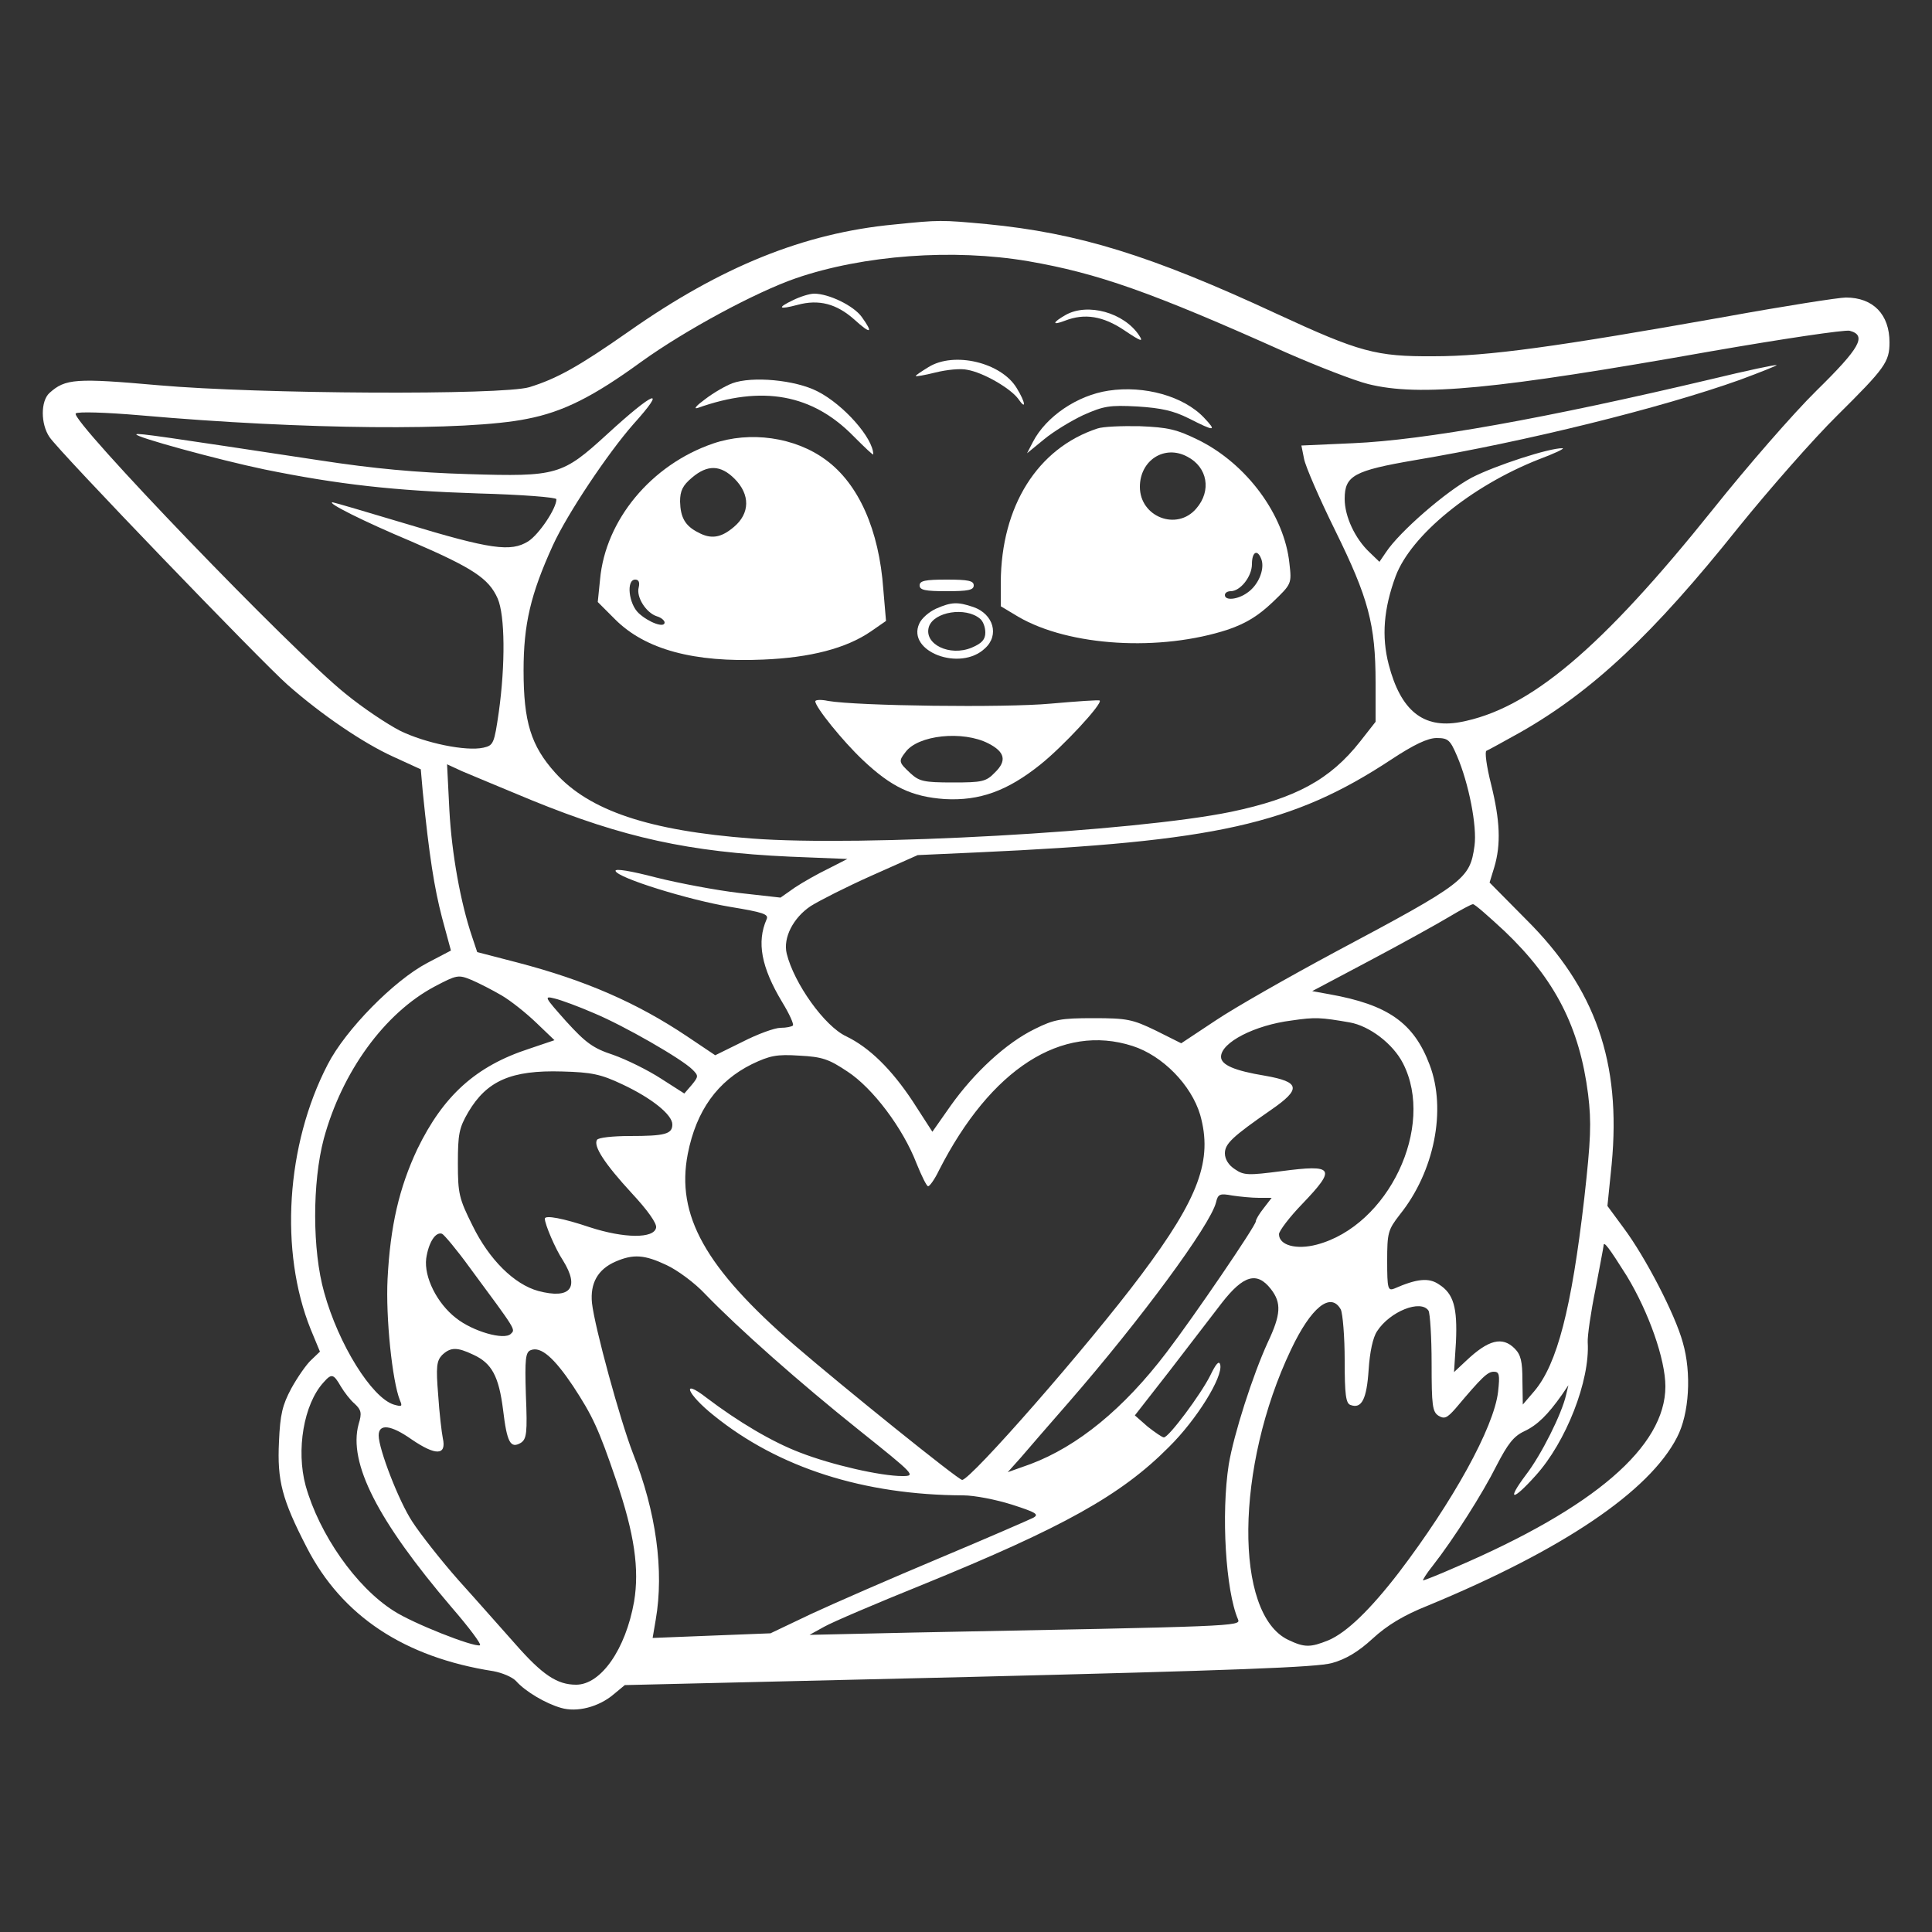 <?xml version="1.0" standalone="no"?>
<svg version="1.0" xmlns="http://www.w3.org/2000/svg"
 width="500pt" height="500pt" viewBox="0 0 500 500"
 preserveAspectRatio="xMidYMid meet">

<rect x="0" y="0" width="500" height="500" fill="#333333" stroke="none"/>

<g transform="translate(0,500) scale(0.1,-0.1)"
fill="#FFFFFF" stroke="none">
<path d="M2314 4419 c-233 -22 -448 -109 -687 -277 -130 -91 -186 -122 -257
-144 -71 -21 -699 -18 -960 5 -214 19 -241 17 -282 -20 -23 -21 -23 -80 0
-114 24 -37 551 -584 616 -641 87 -77 196 -151 273 -186 l72 -33 5 -57 c17
-169 30 -250 50 -327 l23 -85 -61 -32 c-86 -45 -212 -173 -258 -263 -108 -208
-125 -484 -44 -685 l24 -58 -23 -22 c-12 -11 -35 -44 -51 -73 -23 -43 -29 -67
-32 -138 -5 -101 8 -150 72 -274 91 -177 252 -284 483 -320 22 -4 49 -15 59
-26 24 -27 77 -58 116 -69 41 -12 97 2 136 35 l29 24 889 21 c686 17 901 25
941 36 36 10 68 29 105 63 38 35 81 61 144 86 348 144 572 295 644 435 32 61
38 167 15 246 -20 73 -97 221 -153 296 l-42 57 11 108 c25 264 -42 455 -221
633 l-95 96 12 39 c18 60 15 122 -8 215 -12 47 -17 86 -12 87 5 2 45 24 88 48
186 106 343 253 564 530 80 99 195 230 256 290 123 122 135 138 135 189 0 72
-42 116 -113 116 -18 0 -159 -22 -313 -50 -439 -78 -613 -102 -754 -102 -149
-1 -192 11 -404 109 -329 153 -516 210 -752 233 -119 11 -122 11 -240 -1z
m347 -95 c179 -31 317 -79 669 -237 80 -35 175 -72 211 -81 133 -33 329 -14
888 85 184 32 345 56 358 53 45 -12 27 -44 -86 -155 -60 -59 -180 -197 -267
-306 -290 -362 -476 -519 -656 -552 -95 -17 -153 30 -184 149 -19 73 -13 145
18 229 40 106 195 233 370 302 40 15 68 28 62 29 -34 1 -175 -45 -235 -76 -66
-35 -187 -140 -222 -193 l-17 -25 -26 25 c-37 35 -64 92 -64 138 0 60 24 73
181 100 286 48 638 135 842 208 54 20 96 37 95 38 -2 2 -77 -14 -168 -36 -431
-102 -744 -158 -928 -166 l-134 -6 7 -35 c4 -20 40 -103 81 -186 85 -173 104
-241 104 -393 l0 -101 -40 -51 c-78 -99 -167 -147 -334 -182 -247 -51 -958
-91 -1241 -69 -265 20 -420 72 -508 170 -63 70 -82 132 -82 265 0 119 18 197
76 324 37 81 142 238 208 313 90 100 54 86 -68 -26 -116 -106 -129 -110 -359
-103 -134 4 -244 14 -387 36 -397 60 -469 71 -472 67 -7 -6 212 -66 332 -91
192 -39 336 -55 553 -62 111 -3 202 -10 202 -15 0 -24 -45 -91 -73 -109 -45
-28 -97 -21 -318 46 -100 30 -185 55 -188 55 -18 0 79 -49 203 -101 160 -69
201 -96 224 -148 19 -44 20 -170 3 -293 -12 -83 -14 -87 -40 -93 -45 -10 -151
12 -216 44 -33 17 -96 59 -140 95 -138 110 -715 710 -699 726 5 5 76 3 169 -5
420 -37 842 -41 999 -9 93 18 171 57 296 148 114 82 296 180 400 216 175 60
407 77 601 44z m1110 -1281 c30 -70 52 -181 45 -232 -12 -86 -25 -96 -361
-275 -121 -65 -260 -144 -309 -177 l-89 -59 -66 33 c-60 29 -74 32 -161 32
-84 0 -102 -3 -152 -28 -74 -36 -157 -113 -218 -199 l-47 -67 -51 79 c-55 83
-112 139 -172 168 -56 26 -135 137 -154 214 -10 41 17 93 62 123 22 14 93 50
158 79 l119 53 155 7 c615 28 815 72 1070 240 59 39 95 56 118 56 30 0 35 -5
53 -47z m-2395 -114 c238 -97 407 -134 668 -146 l149 -6 -49 -25 c-27 -13 -66
-35 -87 -49 l-37 -26 -107 12 c-59 7 -155 25 -215 40 -65 17 -107 24 -105 17
5 -18 189 -75 297 -93 85 -14 100 -19 94 -32 -26 -59 -14 -124 40 -214 19 -31
31 -58 28 -61 -3 -3 -17 -6 -32 -6 -15 0 -59 -16 -98 -36 l-71 -35 -73 49
c-130 87 -263 145 -439 191 l-104 27 -13 39 c-30 88 -53 216 -59 328 l-6 119
39 -18 c21 -9 103 -43 180 -75z m2518 -339 c131 -125 194 -249 216 -422 9 -74
7 -117 -10 -270 -33 -285 -70 -428 -129 -498 l-30 -35 -1 63 c0 48 -4 66 -20
82 -32 32 -68 23 -126 -32 l-31 -29 5 78 c4 89 -6 125 -44 149 -26 18 -57 15
-116 -11 -16 -6 -18 0 -18 71 0 74 2 81 33 121 89 111 121 271 77 387 -41 109
-108 156 -260 183 l-44 8 149 79 c83 44 175 95 205 113 30 18 58 33 62 33 5 0
41 -32 82 -70z m-2596 -166 c24 -14 64 -46 90 -71 l47 -45 -65 -22 c-139 -45
-223 -122 -290 -260 -47 -100 -70 -199 -77 -336 -5 -99 12 -264 32 -314 7 -16
5 -17 -16 -11 -57 18 -143 156 -180 290 -31 109 -31 285 -1 398 47 173 157
325 287 394 57 30 61 31 95 17 19 -8 54 -26 78 -40z m239 -46 c77 -32 227
-118 255 -146 16 -16 16 -18 -2 -40 l-19 -22 -61 39 c-34 22 -89 49 -123 61
-52 17 -71 31 -122 87 -56 63 -58 66 -30 59 17 -4 63 -21 102 -38z m1956 -24
c51 -9 112 -55 138 -106 84 -164 -38 -420 -223 -469 -53 -14 -98 -2 -98 27 0
8 27 44 60 78 89 93 83 103 -54 85 -85 -11 -97 -11 -120 5 -16 10 -26 26 -26
41 0 25 19 43 120 113 78 54 75 72 -16 88 -79 13 -114 28 -114 49 0 37 87 82
183 94 61 9 75 8 150 -5z m-562 -61 c78 -25 152 -101 175 -178 33 -117 -3
-215 -153 -415 -137 -183 -441 -530 -463 -530 -10 0 -310 242 -433 348 -232
201 -308 337 -277 496 22 112 77 188 166 232 46 22 64 26 123 22 59 -3 76 -9
124 -41 66 -43 144 -147 179 -238 13 -32 26 -59 30 -59 4 0 17 18 28 41 134
263 318 381 501 322z m-1321 -99 c77 -36 130 -79 130 -104 0 -25 -19 -30 -110
-30 -43 0 -82 -4 -85 -10 -10 -16 20 -62 90 -138 41 -44 65 -78 63 -89 -5 -29
-83 -28 -172 1 -68 23 -116 32 -116 22 0 -14 27 -78 47 -108 44 -71 19 -101
-64 -79 -62 17 -127 81 -170 169 -35 70 -38 83 -38 161 0 76 3 92 27 133 48
81 111 109 243 105 76 -2 100 -7 155 -33z m1648 -294 l33 0 -20 -26 c-12 -15
-21 -30 -21 -35 0 -11 -160 -246 -231 -339 -111 -146 -230 -243 -352 -289
l-59 -21 34 38 c18 21 74 86 124 143 187 215 366 458 381 517 5 22 10 24 42
18 20 -3 51 -6 69 -6z m-2042 -181 c122 -165 118 -159 106 -171 -17 -17 -98 6
-142 41 -49 38 -83 106 -77 154 6 41 24 70 41 64 5 -2 38 -41 72 -88z m2994
-21 c57 -94 100 -216 100 -286 0 -156 -184 -314 -543 -468 -43 -19 -81 -34
-84 -34 -2 0 8 17 25 38 54 69 129 187 165 259 29 56 44 76 72 89 34 16 61 43
97 94 l17 25 -6 -25 c-11 -49 -64 -155 -104 -207 -51 -68 -35 -69 25 -2 79 87
141 246 135 345 -1 16 8 78 20 137 11 59 21 110 21 113 0 14 14 -5 60 -78z
m-2485 28 c28 -13 73 -46 100 -75 86 -89 244 -229 398 -352 145 -116 148 -119
112 -119 -56 0 -183 29 -265 61 -71 27 -159 79 -242 142 -67 52 -50 9 19 -46
168 -136 389 -206 646 -207 29 0 85 -11 126 -24 62 -20 71 -25 55 -34 -10 -5
-120 -53 -244 -105 -124 -52 -273 -117 -331 -144 l-105 -50 -153 -6 -152 -6 8
47 c22 127 1 280 -59 431 -33 85 -99 326 -106 389 -5 51 15 87 61 107 46 20
75 18 132 -9z m1564 -62 c28 -36 26 -66 -8 -138 -39 -85 -88 -238 -101 -316
-20 -128 -8 -327 24 -401 8 -18 -7 -18 -839 -34 l-270 -6 38 21 c21 12 136 61
255 109 363 148 513 231 637 356 72 71 140 181 133 213 -3 12 -11 3 -26 -28
-24 -48 -107 -160 -120 -160 -4 0 -23 13 -42 28 l-33 29 89 114 c49 64 110
143 136 177 56 72 91 82 127 36z m181 -53 c5 -11 10 -70 10 -131 0 -89 3 -112
15 -116 29 -11 42 15 47 91 3 46 11 84 22 100 33 51 113 83 133 53 4 -7 8 -69
8 -137 0 -108 2 -125 18 -135 15 -9 22 -6 44 19 69 82 83 95 99 95 14 0 16 -7
11 -52 -11 -93 -117 -284 -257 -468 -74 -96 -135 -155 -182 -175 -47 -19 -62
-19 -104 1 -141 67 -137 449 7 751 52 110 103 151 129 104z m-2245 -117 c48
-22 66 -56 77 -143 10 -84 19 -101 46 -85 15 10 17 26 13 123 -3 95 -1 112 13
117 26 10 60 -20 109 -93 51 -78 66 -110 112 -245 47 -138 60 -229 46 -313
-22 -124 -86 -215 -150 -215 -49 0 -87 25 -158 106 -34 38 -99 112 -146 164
-46 52 -100 121 -120 152 -35 53 -87 188 -87 223 0 31 31 28 85 -10 63 -43 91
-42 81 3 -3 15 -9 65 -12 112 -6 73 -4 88 10 103 22 21 39 21 81 1z m-343 -82
c9 -15 25 -36 36 -45 17 -16 19 -24 10 -53 -27 -100 49 -249 241 -474 45 -52
78 -96 73 -98 -17 -5 -174 57 -223 89 -98 62 -193 199 -228 324 -25 92 -5 211
46 267 21 24 26 23 45 -10z"/>
<path d="M2052 4223 c-42 -20 -37 -25 12 -12 55 15 101 3 147 -38 43 -39 50
-36 19 7 -21 29 -85 60 -123 60 -12 0 -37 -8 -55 -17z"/>
<path d="M2758 4185 c-35 -20 -36 -28 -2 -15 51 20 99 12 154 -25 43 -29 50
-31 38 -13 -39 59 -133 85 -190 53z"/>
<path d="M2403 4050 c-18 -11 -33 -21 -33 -23 0 -2 23 2 51 9 28 7 65 11 82 7
42 -7 112 -48 132 -75 22 -32 19 -9 -4 28 -40 66 -162 95 -228 54z"/>
<path d="M1895 4008 c-16 -6 -48 -24 -70 -41 -22 -16 -31 -26 -20 -23 168 60
298 36 405 -74 28 -28 50 -49 50 -46 0 42 -77 129 -144 163 -58 30 -170 40
-221 21z"/>
<path d="M2869 3989 c-81 -12 -162 -67 -196 -133 l-15 -29 44 36 c24 20 70 48
102 63 52 23 67 26 140 22 62 -4 93 -11 133 -31 67 -34 73 -34 39 2 -53 56
-155 84 -247 70z"/>
<path d="M2840 3891 c-155 -51 -249 -201 -250 -398 l0 -62 45 -27 c132 -77
368 -91 544 -33 46 16 77 35 114 70 50 48 50 48 44 101 -13 125 -110 257 -235
319 -57 28 -79 33 -152 36 -47 1 -96 -1 -110 -6z m233 -73 c52 -27 63 -88 23
-134 -50 -59 -146 -22 -146 56 0 69 64 110 123 78z m192 -267 c8 -26 -9 -66
-37 -85 -25 -18 -58 -21 -58 -6 0 6 7 10 15 10 25 0 55 38 55 70 0 33 15 40
25 11z"/>
<path d="M1845 3852 c-160 -55 -278 -198 -292 -351 l-6 -59 45 -45 c78 -78
204 -112 383 -104 122 5 215 29 279 73 l39 27 -7 82 c-11 154 -64 273 -149
335 -80 59 -196 75 -292 42z m56 -91 c41 -41 40 -90 -2 -125 -33 -28 -59 -32
-92 -14 -34 17 -46 39 -47 80 0 28 7 42 31 62 40 34 74 33 110 -3z m-248 -281
c-7 -25 19 -66 47 -75 11 -3 20 -11 20 -16 0 -15 -41 0 -67 24 -26 24 -33 87
-9 87 9 0 12 -7 9 -20z"/>
<path d="M2380 3485 c0 -12 14 -15 70 -15 56 0 70 3 70 15 0 12 -14 15 -70 15
-56 0 -70 -3 -70 -15z"/>
<path d="M2423 3425 c-18 -8 -38 -25 -44 -39 -33 -72 106 -125 170 -64 38 34
22 89 -30 107 -41 14 -57 13 -96 -4z m113 -26 c8 -6 14 -22 14 -36 0 -18 -9
-28 -35 -39 -57 -24 -125 9 -111 54 13 39 95 52 132 21z"/>
<path d="M2110 3185 c0 -15 71 -103 123 -152 74 -70 127 -95 212 -101 90 -5
162 21 247 89 58 46 162 158 154 166 -2 2 -59 -2 -127 -8 -119 -11 -500 -6
-576 7 -18 4 -33 3 -33 -1z m448 -109 c43 -22 48 -45 17 -75 -23 -24 -33 -26
-109 -26 -76 0 -87 3 -110 24 -30 28 -31 31 -13 54 32 45 149 57 215 23z"/>
</g>
</svg>
